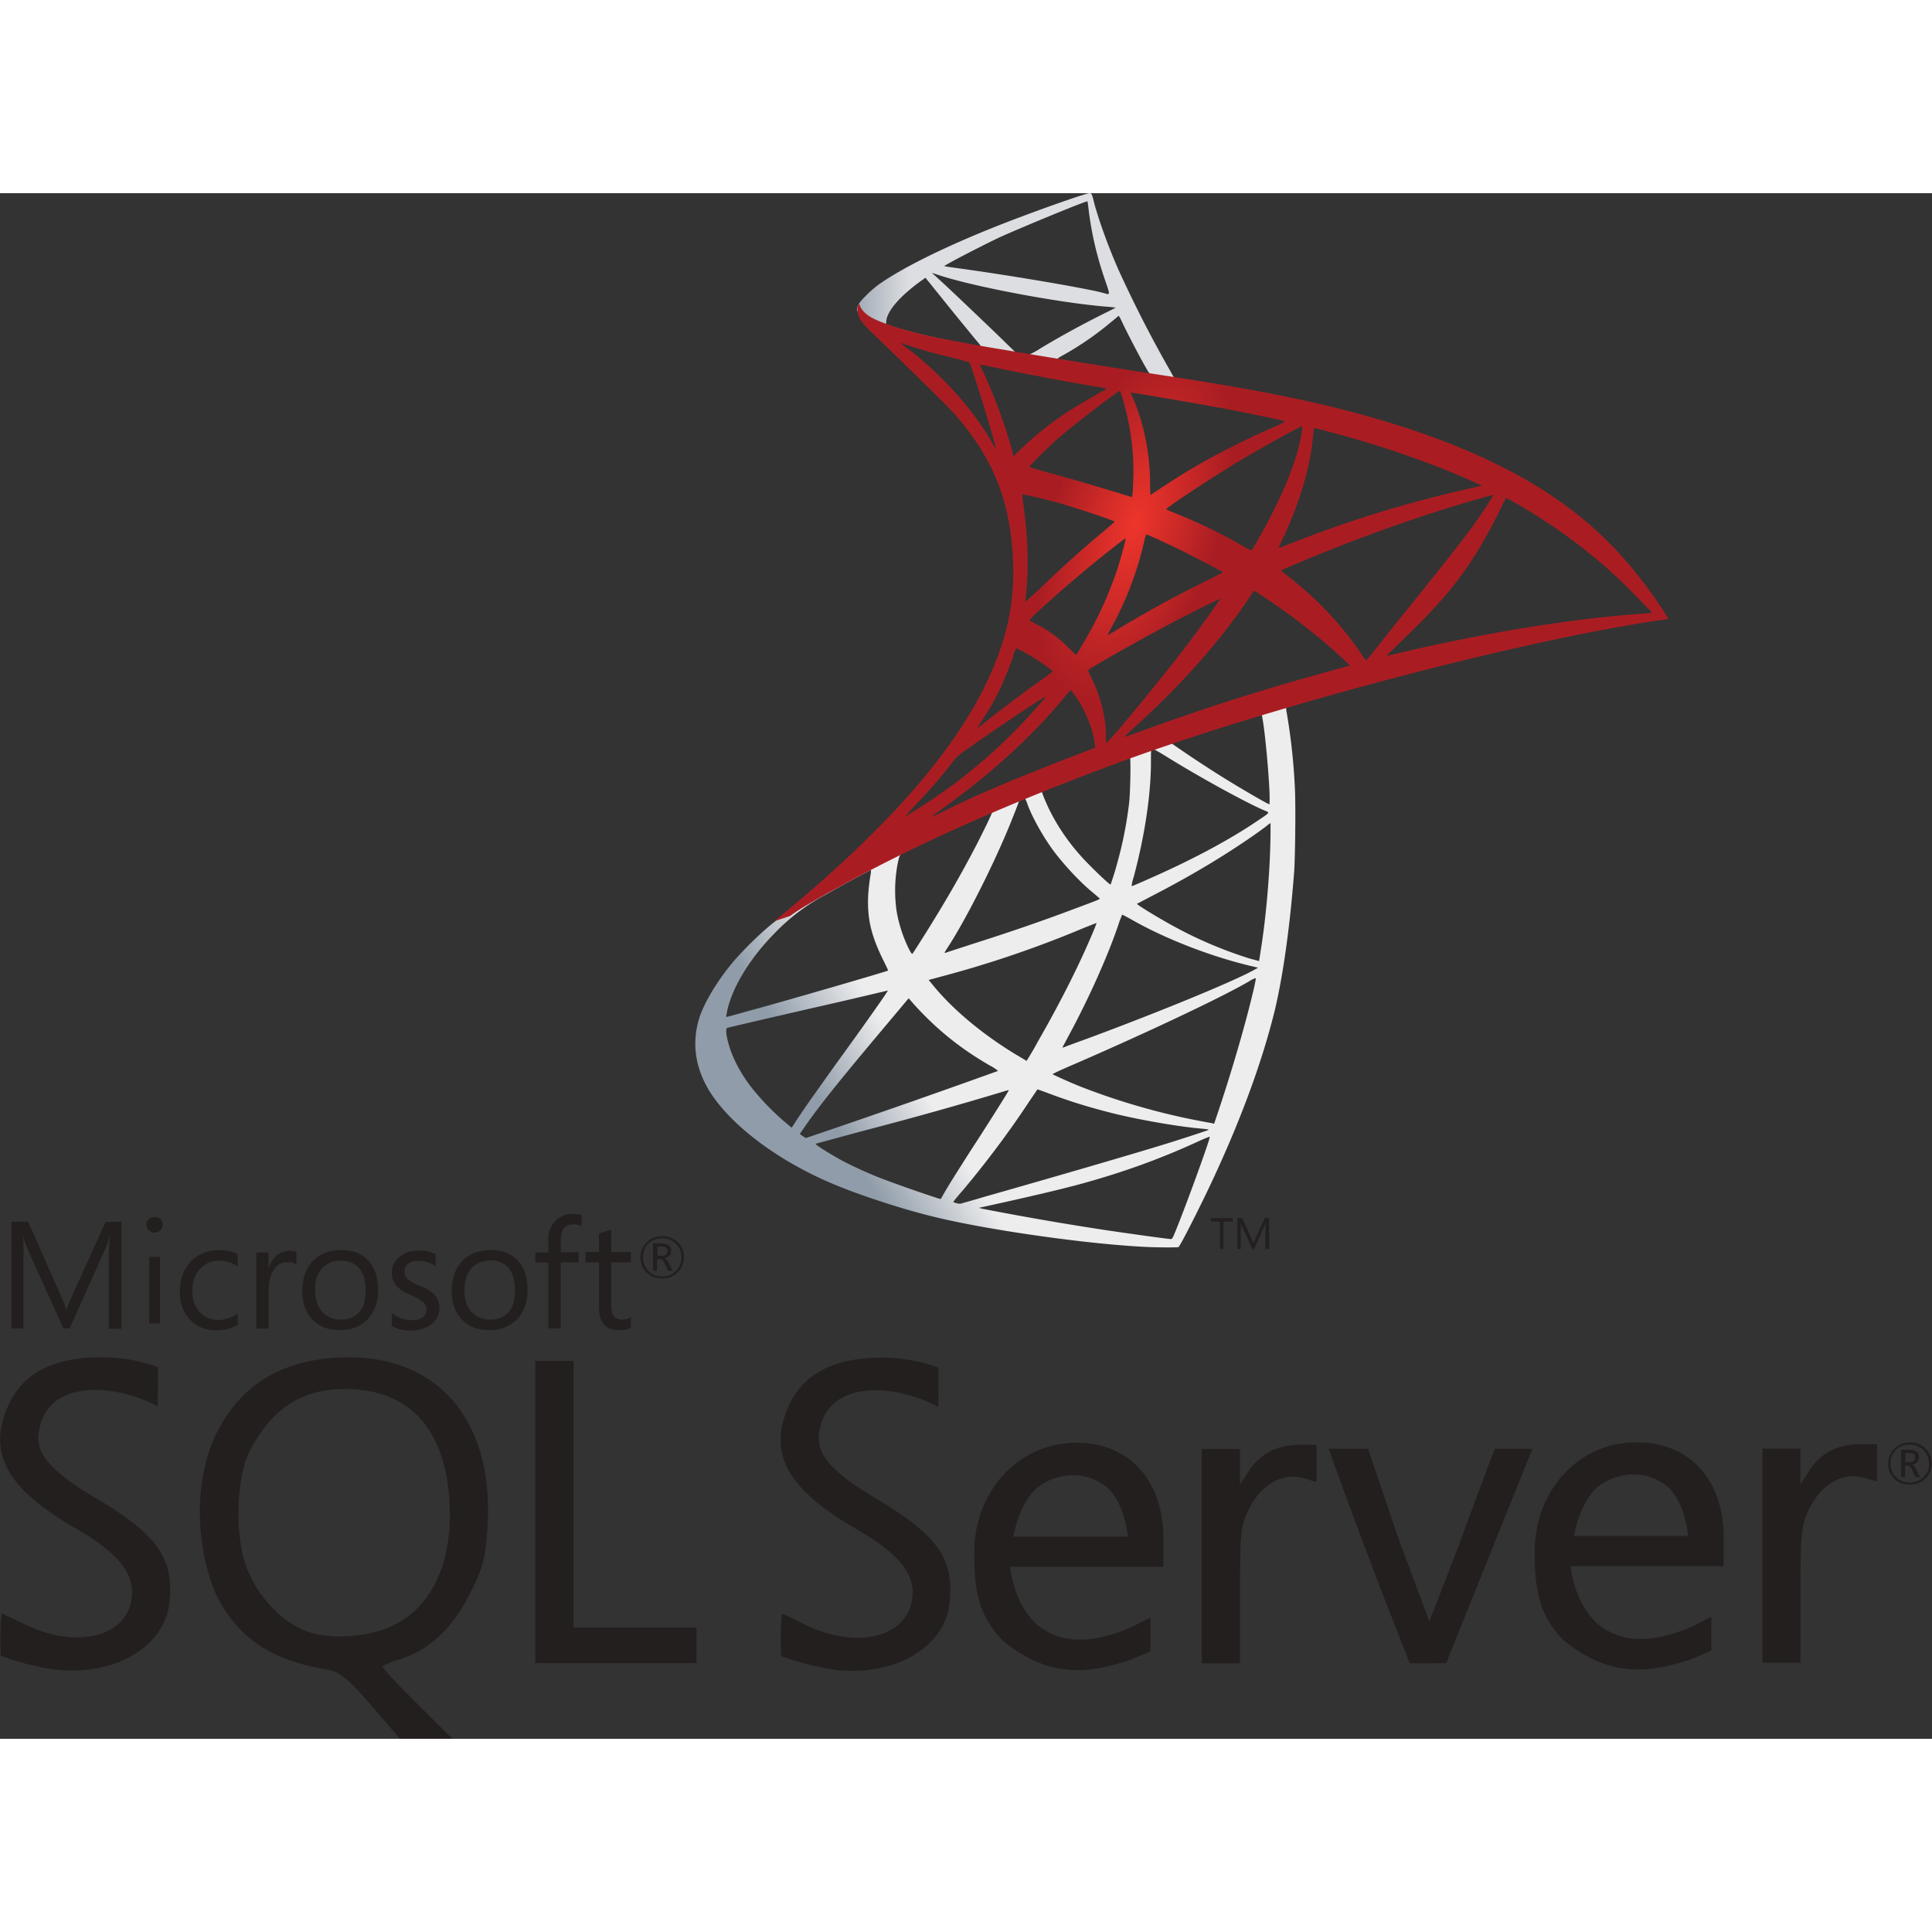<svg xmlns="http://www.w3.org/2000/svg" width="40" height="40" viewBox="0 0 40 32"><rect x="0" y="0" width="40" height="32" fill="#333333" stroke="none"/><defs><linearGradient id="a" gradientUnits="userSpaceOnUse" x1="-2901.952" y1="923.573" x2="-2061.249" y2="1420.331" gradientTransform="matrix(.002 0 0 -.002 23.232 21.404)"><stop offset="0" style="stop-color:#909ca9;stop-opacity:1"/><stop offset="1" style="stop-color:#ededee;stop-opacity:1"/></linearGradient><linearGradient id="b" gradientUnits="userSpaceOnUse" x1="-2882.7" y1="10288.81" x2="-2206.249" y2="10288.81" gradientTransform="matrix(.002 0 0 -.002 23.232 21.404)"><stop offset="0" style="stop-color:#939fab;stop-opacity:1"/><stop offset="1" style="stop-color:#dcdee1;stop-opacity:1"/></linearGradient><radialGradient id="c" gradientUnits="userSpaceOnUse" cx="-14217.448" cy="7277.705" fx="-14217.448" fy="7277.705" r="898.12" gradientTransform="matrix(-.002 -0 -.001 .004 2.336 -22.24)"><stop offset="0" style="stop-color:#ee352c;stop-opacity:1"/><stop offset="1" style="stop-color:#a91d22;stop-opacity:1"/></radialGradient></defs><path style="stroke:none;fill-rule:nonzero;fill:url(#a)" d="m27.117 10.188-4.414 1.43-3.844 1.679-1.074.277c-.277.258-.562.52-.87.785-.345.29-.661.555-.903.746-.27.211-.672.61-.875.86-.305.375-.543.777-.649 1.082-.183.555-.093 1.117.262 1.637.453.66 1.36 1.336 2.414 1.793.535.234 1.441.535 2.121.703 1.133.285 3.324.593 4.527.64.243.008.57.008.586 0 .028-.02.211-.37.43-.812.742-1.496 1.274-2.899 1.567-4.098.171-.726.308-1.695.398-2.844.023-.32.035-1.39.016-1.757a12.67 12.67 0 0 0-.168-1.547.55.55 0 0 1-.012-.137c.016-.008.055-.023.598-.18Zm-1.008.585c.04 0 .149 1.016.176 1.657.004.136 0 .222-.004.222-.027 0-.566-.312-.949-.55a24.803 24.803 0 0 1-1.066-.704c-.036-.023-.032-.027.242-.117a47.29 47.29 0 0 1 1.601-.508Zm-2.25.735c.032 0 .106.043.29.156.687.426 1.624.941 2.023 1.113.125.051.137.032-.145.223-.609.41-1.367.813-2.293 1.219-.164.074-.3.129-.304.129a.686.686 0 0 1 .039-.18c.222-.824.351-1.656.36-2.324 0-.328 0-.328.03-.34-.007.004-.004.004 0 .004Zm-.464.176c.02.02.007.757-.02.96-.059.481-.152.93-.305 1.438-.039.121-.07.223-.078.23-.015.016-.472-.425-.62-.597a4.268 4.268 0 0 1-.614-.887c-.078-.148-.2-.437-.188-.45.051-.034 1.813-.71 1.825-.694Zm-2.184.847c.004 0 .008 0 .012.004a.526.526 0 0 1 .05.117c.106.29.348.711.555.985.227.297.524.613.77.82.082.066.152.129.164.14.02.02.027.016-.52.22-.629.238-1.316.476-2.105.726-.188.062-.375.121-.563.184-.031.011-.02-.008.067-.141.39-.606.984-1.793 1.316-2.633.059-.144.113-.289.125-.32.012-.047.031-.067.074-.086a.318.318 0 0 1 .055-.016Zm-.668.274c.012.008-.16.363-.324.683-.324.625-.68 1.242-1.153 1.989-.082.128-.156.246-.168.261-.015.02-.023.016-.078-.086a2.92 2.92 0 0 1-.254-.77 2.982 2.982 0 0 1 .016-.984c.043-.203.04-.199.14-.25.426-.214 1.81-.855 1.821-.843Zm5.762.234v.137c0 .738-.082 1.746-.2 2.484-.02.13-.035.235-.039.238l-.21-.058a8.66 8.66 0 0 1-1.536-.652c-.324-.176-.793-.461-.78-.477.003 0 .144-.074.308-.16.652-.336 1.28-.7 1.824-1.063.203-.133.512-.351.578-.41Zm-8.282.977c.016 0 .012.027-.007.144a4.121 4.121 0 0 0-.04.356c-.027.48.055.836.294 1.328.066.133.12.246.117.25-.024.02-2.23.66-2.926.847-.207.059-.387.106-.402.11-.024.008-.028.004-.016-.051.078-.488.45-1.121.973-1.656a4.19 4.19 0 0 1 1.097-.832 24 24 0 0 1 .903-.492c0-.004.004-.004.007-.004Zm5.207.921c.004-.003.086.04.184.094.711.41 1.707.793 2.555.985l.078.02-.106.058c-.445.242-1.906.843-3.398 1.398-.215.078-.43.156-.469.172-.039.02-.078.027-.078.023l.137-.257c.418-.774.84-1.715 1.05-2.371.028-.063.047-.118.047-.121Zm-.527.172c0 .004-.023.07-.058.153-.29.695-.672 1.457-1.16 2.308a6.348 6.348 0 0 1-.231.395s-.102-.063-.223-.133c-.707-.43-1.336-.957-1.746-1.473l-.058-.07.304-.082a22.34 22.34 0 0 0 2.93-1.004c.129-.05.238-.094.242-.094ZM26 16.25s.004 0 0 0c.004.074-.168.754-.309 1.246a34.33 34.33 0 0 1-.554 1.77s-.024-.004-.043-.012a14.055 14.055 0 0 1-2.715-.754 9.461 9.461 0 0 1-.586-.258c-.008-.008.195-.101.45-.21 1.515-.657 3.093-1.403 3.632-1.723A.458.458 0 0 1 26 16.25Zm-7.617.258c.008.004-.414.61-1.012 1.433-.207.286-.445.625-.535.75-.09.125-.227.325-.305.442l-.14.215-.149-.125a5.24 5.24 0 0 1-.62-.63c-.29-.35-.481-.726-.56-1.066-.035-.16-.035-.238-.003-.246.05-.015.941-.222 1.777-.414a126.915 126.915 0 0 0 1.547-.36Zm.43.16.105.121c.48.531.973.922 1.566 1.266a.966.966 0 0 1 .18.117 214.727 214.727 0 0 1-3.98 1.39l-.067-.042-.058-.043.097-.141c.313-.45.707-.941 1.567-1.965Zm2.664 1.887c.003-.004.148.05.328.117.437.16.78.262 1.242.379.566.14 1.387.281 1.871.32.074.008.113.012.102.024-.024.011-.516.175-.875.285-.575.18-2.329.691-3.758 1.097-.262.078-.489.141-.504.145-.031.004-.145-.024-.145-.04 0-.003.082-.109.18-.218.48-.57.957-1.203 1.355-1.805.11-.164.204-.3.204-.304Zm-.59.015c.004.004-.23.383-.645 1.028-.18.273-.375.586-.445.695-.067.105-.168.27-.223.363l-.097.168-.051-.012a29.437 29.437 0 0 1-1.188-.417 8.846 8.846 0 0 1-.777-.352c-.27-.145-.602-.355-.574-.363.004 0 .46-.125 1.011-.274a76.793 76.793 0 0 0 2.805-.785c.098-.031.184-.055.184-.05Zm4.156.965h.004c.015.035-.527 1.52-.723 1.988-.043.106-.058.133-.082.13-.058 0-.844-.11-1.32-.18a62.9 62.9 0 0 1-2.578-.446l-.078-.02.496-.109c1.066-.238 1.582-.367 2.101-.527.66-.2 1.309-.445 1.969-.75.102-.047.191-.082.211-.086Zm0 0"/><path style="stroke:none;fill-rule:nonzero;fill:url(#b)" d="M22.563 0c-.07-.008-1.258.414-2.02.719-1.035.418-1.836.816-2.328 1.156-.184.129-.414.36-.453.45a.32.32 0 0 0-.02.109l.45.421 1.062.336 2.535.45 2.898.492.032-.246c-.012 0-.02-.004-.028-.004l-.382-.059-.075-.136a25.493 25.493 0 0 1-1.082-2.114c-.199-.449-.382-.96-.488-1.332-.055-.226-.062-.238-.102-.242Zm-.051.168h.004c0 .004.015.098.027.207.059.46.16.906.324 1.39.125.364.125.344-.02.301-.34-.093-1.867-.355-2.972-.507-.176-.024-.324-.047-.324-.047-.016-.016.797-.434 1.152-.602.461-.207 1.715-.726 1.809-.742Zm-3.219 1.48.129.043c.707.239 2.488.575 3.469.657.109.007.203.02.207.02.004 0-.09.05-.211.109-.473.234-.992.52-1.356.742a1.31 1.31 0 0 1-.215.117c-.015 0-.086-.012-.156-.023l-.137-.02-.332-.324c-.586-.563-1.046-1-1.226-1.164Zm-.133.102.469.582c.258.32.52.637.574.703.059.07.106.125.102.13-.016.01-.68-.118-1.035-.196a11.61 11.61 0 0 1-.739-.192l-.183-.062v-.047c.004-.219.289-.55.77-.887Zm4 .793c.012 0 .027.031.07.121.114.246.465.914.551 1.043.028.043.074.047-.394-.031-1.133-.18-1.496-.239-1.496-.246 0-.004.03-.028.074-.051a6.353 6.353 0 0 0 1.02-.695c.078-.063.148-.122.16-.133.003-.008.011-.012.015-.008Zm0 0"/><path style="stroke:none;fill-rule:nonzero;fill:url(#c)" d="M17.785 2.277s-.07.114 0 .285c.043.106.168.235.313.368 0 0 1.484 1.433 1.664 1.64.824.938 1.18 1.864 1.215 3.137.02.82-.137 1.54-.528 2.375-.695 1.5-2.16 3.156-4.422 4.992l.332-.11c.211-.155.504-.323 1.184-.694 1.574-.852 3.344-1.637 5.512-2.442 3.125-1.164 8.261-2.523 11.187-2.969l.305-.043-.047-.074a9.262 9.262 0 0 0-.672-.933c-.64-.79-1.418-1.426-2.371-1.954-1.309-.722-3-1.289-5.145-1.707a52 52 0 0 0-2.011-.343c-1.531-.235-2.52-.395-3.606-.578a39.84 39.84 0 0 1-1.363-.25 9.024 9.024 0 0 1-.883-.235c-.242-.094-.59-.183-.664-.465Zm.863.825c.004-.004.055.015.125.039.13.043.293.093.485.148.148.04.293.078.441.113.2.051.367.098.371.098.024.023.36 1.09.473 1.5.043.152.078.285.074.285a.568.568 0 0 1-.082-.129c-.39-.68-1.008-1.37-1.723-1.926a1.386 1.386 0 0 1-.164-.128Zm1.641.449c.02 0 .094.011.184.031.566.125 1.586.316 2.234.426.11.015.2.035.2.043 0 .008-.044.031-.09.054-.114.06-.555.32-.704.418a6.542 6.542 0 0 0-1.125.922s-.02-.054-.035-.125c-.121-.46-.371-1.14-.598-1.62a.877.877 0 0 1-.066-.153v.004Zm2.895.547c.02.007.05.117.117.367a5.16 5.16 0 0 1 .16 1.512c-.004.14-.012.27-.02.285l-.007.031-.176-.055a54.991 54.991 0 0 0-1.434-.422 7.055 7.055 0 0 1-.515-.148c0-.023.414-.43.59-.586.34-.293 1.253-.996 1.285-.984Zm.23.03c.008-.007 1.379.227 2.004.345.465.09 1.14.23 1.18.246.02.008-.051.047-.274.144-.883.395-1.535.746-2.187 1.176-.172.113-.313.207-.317.207-.004 0-.008-.098-.008-.215 0-.625-.125-1.261-.359-1.797a.395.395 0 0 1-.039-.105Zm3.547.696c.012.008-.031.278-.074.438-.121.492-.442 1.222-.84 1.906-.07.125-.133.223-.14.227a1.285 1.285 0 0 1-.2-.106 10.758 10.758 0 0 0-1.309-.637c-.132-.054-.25-.101-.253-.105-.024-.024 1.05-.727 1.617-1.063.453-.27 1.187-.671 1.199-.66Zm.254.04c.031 0 .637.163.953.257.785.23 1.687.559 2.273.824l.247.11-.172.039a24.668 24.668 0 0 0-3.848 1.18c-.098.038-.184.07-.191.07-.008 0 .027-.074.07-.168.36-.75.59-1.531.644-2.2.004-.062.012-.113.024-.113Zm-6.05 1.374c.01-.011.476.098.726.168.379.106 1.187.375 1.187.395 0 .004-.09.078-.195.172-.438.359-.86.738-1.363 1.222-.153.14-.278.258-.286.258-.004 0-.007-.023-.004-.047.075-.554.06-1.27-.046-1.992a5.152 5.152 0 0 1-.02-.176Zm9.753.008c.008.008-.215.352-.355.547-.2.285-.493.66-1.157 1.488-.351.434-.746.926-.875 1.094-.133.164-.246.3-.246.3-.004 0-.047-.058-.094-.128a6.854 6.854 0 0 0-1.355-1.48 3.342 3.342 0 0 0-.246-.196.403.403 0 0 1-.067-.059c0-.007.567-.25 1-.421a34.144 34.144 0 0 1 2.551-.903c.406-.125.836-.246.844-.242Zm.258.066c.012 0 .094.04.187.094.813.461 1.606 1.051 2.235 1.66.175.172.613.621.609.621 0 0-.156.016-.336.028-1.406.105-3.203.402-4.934.812-.117.028-.218.051-.226.051-.008 0 .125-.129.285-.285 1.016-.969 1.48-1.578 2.027-2.668.079-.164.145-.3.153-.313-.004 0-.004 0 0 0Zm-7.438.754c.047.012.48.211.809.375.3.149.75.387.773.407.004.004-.156.086-.351.18-.63.312-1.164.605-1.727.94-.16.098-.293.177-.297.177-.015 0-.011-.012.078-.176.301-.54.543-1.188.68-1.82.012-.047.027-.083.035-.083Zm-.433.079c.011.011-.102.418-.172.64a7.83 7.83 0 0 1-.594 1.34c-.05.094-.133.227-.176.305l-.082.133-.187-.18a2.562 2.562 0 0 0-.621-.453 1.45 1.45 0 0 1-.16-.09c0-.027.57-.54 1.007-.91.313-.27.977-.793.985-.785Zm2.656 1.082.164.105c.371.242.813.563 1.148.844.192.156.559.48.633.562l.04.043-.27.074c-1.528.418-2.711.793-4.09 1.297a6.37 6.37 0 0 1-.293.102c-.02 0-.04.016.305-.297.882-.805 1.664-1.691 2.246-2.55Zm-.7.171c.009.008-.448.645-.722 1.004-.328.43-.91 1.149-1.309 1.621a8.412 8.412 0 0 1-.32.36c-.008.004-.012-.047-.012-.125 0-.399-.105-.824-.285-1.188-.074-.152-.09-.187-.074-.203.066-.058 1.035-.605 1.652-.933.414-.22 1.059-.543 1.07-.536Zm-4.218 1.024a3.762 3.762 0 0 1 .746.469c.008.007-.078.078-.191.16-.32.222-.801.586-1.078.804-.297.235-.305.239-.274.192.223-.336.332-.524.45-.766.1-.215.206-.469.28-.691a.47.47 0 0 1 .067-.168Zm1.125.875c.016-.004.035.023.125.156.191.281.34.656.375.961l.008.066-.457.176c-.82.313-1.574.625-2.086.856-.14.066-.395.183-.555.265-.164.082-.3.145-.3.141 0-.004.105-.078.23-.172 1-.715 1.863-1.504 2.512-2.289.07-.082.132-.16.14-.16Zm-.52.125c.016.012-.367.437-.625.7a11.103 11.103 0 0 1-2.074 1.655c-.101.063-.191.118-.199.125-.023.012.004-.02.352-.394a9.15 9.15 0 0 0 .578-.676 1.09 1.09 0 0 1 .336-.316c.488-.348 1.62-1.11 1.632-1.094Zm0 0"/><path style="stroke:none;fill-rule:nonzero;fill:#231f1f;fill-opacity:1" d="M7.191 24.102c-.058 0-.12.003-.183.003-1.242.067-2.082.61-2.574 1.668-.418.957-.372 2.207.007 3.168.438.942 1.149 1.438 2.336 1.625.25.043.418.176.907.739L8.28 32h1.086l-.722-.719c-.399-.394-.72-.738-.72-.77 0-.03.153-.097.337-.152.61-.183 1.113-.648 1.468-1.363.286-.57.329-.75.368-1.46.109-2.126-1.024-3.45-2.907-3.434Zm.954 5.55c-.528.25-1.297.301-1.797.121-.516-.187-1.016-.722-1.243-1.324-.25-.656-.214-1.87.07-2.418.462-.87 1.071-1.273 1.962-1.273 1.32 0 2.07.8 2.168 2.305.078 1.253-.348 2.199-1.16 2.585Zm18.75-3.738c-.454 0-.805.184-1.04.543l-.183.281V26h-.79v4.438h.79V29.02c0-1.297.015-1.45.2-1.805.253-.485.687-.73 1.105-.613l.28.082v-.77Zm-4.63-.043c-.152 0-.316.024-.48.059-1.055.273-1.648 1.27-1.613 2.297 0 .863.168 1.293.59 1.742.86.699 1.636.754 2.683.379.18-.075.375-.16.375-.16v-.7l-.375.192c-.847.367-1.488.367-2-.063-.324-.332-.468-.726-.535-1.176h3.176v-.597c0-1.219-.742-1.992-1.82-1.973Zm-1.285 1.945s.118-.757.555-1.058c.207-.145.45-.215.684-.215.234 0 .472.074.664.223.402.3.469 1.047.469 1.047H20.98ZM1.984 27.02C1.13 26.508.75 26.137.797 25.7c.133-1.204 1.637-1.036 2.469-.583l.007-.808s-.46-.2-1.12-.207c-1.012-.016-1.669.312-1.973.98-.453.988-.055 1.73 1.39 2.563.809.464 1.164.87 1.164 1.312 0 .91-1.109 1.23-2.254.656-.238-.113-.437-.21-.445-.21-.043.257-.02.874-.02.874s.352.149.88.25c1.308.258 2.5-.351 2.613-1.34.097-.925-.242-1.41-1.524-2.171Zm31.887-1.157c-.156 0-.32.02-.488.055-1.055.273-1.649 1.273-1.606 2.3 0 .86.168 1.286.586 1.735.86.7 1.637.758 2.692.383l.375-.164v-.7l-.375.196c-.852.363-1.489.363-2-.066-.328-.329-.473-.72-.54-1.176h3.172v-.598c0-1.215-.742-1.984-1.82-1.965Zm-1.285 1.946s.117-.762.55-1.067c.212-.144.45-.215.688-.215.235 0 .469.075.664.223.399.305.465 1.05.465 1.05h-2.367Zm-14.445-.782c-.856-.511-1.23-.879-1.188-1.316.133-1.207 1.637-1.04 2.473-.582l.004-.813s-.461-.195-1.121-.207c-1.012-.011-1.668.317-1.973.985-.45.988-.047 1.73 1.39 2.562.81.465 1.169.864 1.169 1.305 0 .914-1.11 1.234-2.258.66a7.918 7.918 0 0 0-.446-.215c-.043.262-.02.88-.02.88s.349.14.876.245c1.308.262 2.5-.347 2.613-1.336.098-.922-.238-1.406-1.52-2.168ZM38.5 25.902c-.457 0-.809.184-1.04.543l-.183.285v-.738h-.789v4.434h.79v-1.418c0-1.297.015-1.45.199-1.805.25-.484.683-.726 1.105-.61l.281.079v-.77Zm-26.625 1.102v-2.828h-.793v6.258h3.34v-.739h-2.547Zm18.371.879-.652 1.687-.633-1.695-.637-1.879h-.816a137.94 137.94 0 0 0 1.68 4.438c.25.007.5 0 .753 0l.883-2.196.903-2.242h-.778s-.344.89-.703 1.887Zm-16.539-5.41a.439.439 0 0 0 .32-.13.425.425 0 0 0 .133-.312.421.421 0 0 0-.133-.316.45.45 0 0 0-.316-.121.448.448 0 0 0-.324.129.424.424 0 0 0-.125.312.4.4 0 0 0 .125.313.436.436 0 0 0 .32.12Zm-.285-.723a.398.398 0 0 1 .289-.11.386.386 0 0 1 .398.391c0 .11-.039.207-.117.282a.374.374 0 0 1-.281.113.368.368 0 0 1-.281-.113.377.377 0 0 1-.117-.282c0-.113.035-.203.109-.281Zm.191.32h.051c.04 0 .074.035.102.102l.062.137h.098l-.074-.153c-.032-.058-.063-.097-.098-.105a.227.227 0 0 0 .105-.055c.028-.027.036-.062.036-.101a.136.136 0 0 0-.047-.11.266.266 0 0 0-.164-.043h-.164v.567h.082v-.239Zm0-.261h.07c.055 0 .09.007.11.023.02.016.023.035.023.07 0 .067-.039.098-.117.098h-.086Zm-13.125.21c0-.195-.004-.343-.008-.43h.004c.02.102.047.18.067.227l.761 1.688h.13l.761-1.7c.02-.046.043-.116.067-.214h.007a4.85 4.85 0 0 0-.023.433v1.489h.262v-2.215h-.329l-.699 1.539a7.777 7.777 0 0 0-.11.273h-.007a1.78 1.78 0 0 0-.101-.261l-.688-1.555H.234v2.21h.25v-1.48Zm2.602.004h.223v1.38H3.09Zm.113-.503a.159.159 0 0 0 .117-.047.162.162 0 0 0 .051-.118.14.14 0 0 0-.05-.113.168.168 0 0 0-.122-.047.165.165 0 0 0-.117.047.154.154 0 0 0-.05.113c0 .051.015.086.05.118a.172.172 0 0 0 .117.047Zm1.719 1.914v-.243a.67.67 0 0 1-.395.137.518.518 0 0 1-.394-.164.624.624 0 0 1-.149-.437c0-.192.051-.344.16-.457a.508.508 0 0 1 .399-.168.66.66 0 0 1 .379.12v-.257a.81.81 0 0 0-.371-.082c-.254 0-.453.082-.602.238-.148.156-.226.371-.226.629 0 .227.066.418.207.566.14.153.324.227.55.227a.91.91 0 0 0 .442-.11Zm.644-.735c0-.183.04-.328.118-.43a.31.31 0 0 1 .261-.136c.086 0 .149.015.192.05v-.265a.4.4 0 0 0-.153-.02.41.41 0 0 0-.246.086.556.556 0 0 0-.172.27H5.56v-.324h-.254v1.578h.254v-.809Zm1.47.84c.237 0 .433-.074.577-.227.14-.152.215-.355.215-.609 0-.258-.066-.453-.2-.601-.132-.149-.32-.22-.558-.22-.242 0-.433.071-.578.208-.152.152-.234.367-.234.64 0 .239.066.434.203.582.144.153.332.227.574.227Zm-.364-1.285a.503.503 0 0 1 .383-.152c.164 0 .285.05.379.152.09.105.136.258.136.46 0 .192-.039.345-.129.446-.086.106-.214.16-.382.16a.498.498 0 0 1-.387-.16c-.098-.105-.145-.254-.145-.445a.599.599 0 0 1 .145-.461Zm2.273 1.148a.415.415 0 0 0 .035-.613.938.938 0 0 0-.3-.172.803.803 0 0 1-.239-.133.203.203 0 0 1-.066-.16c0-.066.023-.117.074-.156a.312.312 0 0 1 .207-.063c.137 0 .254.036.364.114v-.254a.754.754 0 0 0-.344-.074c-.164 0-.301.043-.403.129-.109.085-.16.199-.16.332a.4.4 0 0 0 .102.28.779.779 0 0 0 .285.177c.129.058.215.109.262.148.047.04.066.09.066.152 0 .145-.101.223-.3.223a.631.631 0 0 1-.415-.152v.273c.11.067.246.098.39.098.192-.012.34-.055.442-.149Zm1.22-1.52c-.24 0-.435.071-.58.208-.151.152-.233.367-.233.64 0 .239.066.434.203.582.144.153.336.227.574.227a.765.765 0 0 0 .578-.227c.145-.152.215-.355.215-.609 0-.258-.067-.457-.2-.601-.136-.149-.32-.22-.554-.22Zm.495.833c0 .191-.039.344-.125.445-.09.106-.215.16-.387.16a.498.498 0 0 1-.386-.16c-.098-.105-.145-.254-.145-.445 0-.203.051-.36.153-.465a.512.512 0 0 1 .386-.152.48.48 0 0 1 .375.152c.082.11.13.262.13.465Zm.692.789h.257v-1.367h.371v-.211h-.37v-.246c0-.223.085-.332.265-.332.059 0 .121.015.168.039v-.227a.492.492 0 0 0-.184-.027.475.475 0 0 0-.343.129.521.521 0 0 0-.164.41v.258h-.27v.21h.27Zm1.05-.43c0 .309.137.465.418.465.102 0 .18-.016.242-.05v-.22a.272.272 0 0 1-.164.051c-.09 0-.148-.02-.183-.066-.04-.043-.059-.121-.059-.227v-.89h.406v-.215h-.406v-.465c-.09.031-.176.055-.254.082v.383h-.277v.215h.277Zm27.457 2.91a.433.433 0 0 0-.316-.12.418.418 0 0 0-.32.128.407.407 0 0 0-.13.313c0 .125.04.23.126.312.09.082.195.121.324.121s.234-.039.324-.125a.44.44 0 0 0-.008-.629Zm-.039.598a.386.386 0 0 1-.28.11.38.38 0 0 1-.282-.11.38.38 0 0 1-.117-.285c0-.11.035-.2.109-.277a.392.392 0 0 1 .29-.11.39.39 0 0 1 .398.387.36.36 0 0 1-.118.285Zm-.23-.258a.224.224 0 0 0 .105-.054c.028-.028.035-.063.035-.102 0-.047-.011-.082-.042-.11a.274.274 0 0 0-.165-.042h-.164v.566h.082v-.238h.051c.035 0 .07.035.102.101l.062.137h.098l-.078-.152c-.028-.067-.055-.098-.086-.106Zm-.059-.05h-.086v-.192h.07c.051 0 .09.008.11.023.02.016.023.036.023.07 0 .067-.039.098-.117.098Zm-14.273-4.415h.07v-.566h.192v-.074h-.45v.074h.188Zm.433-.425c0-.055 0-.102-.003-.13.003.032.015.051.019.067l.223.488h.035l.219-.492c.007-.015.011-.035.02-.062-.005.05-.005.093-.005.125v.43h.078v-.641h-.093l-.2.441c-.004.016-.02.047-.03.082h-.005a.34.34 0 0 0-.031-.074l-.2-.45h-.1v.641h.07v-.425Zm0 0"/></svg>